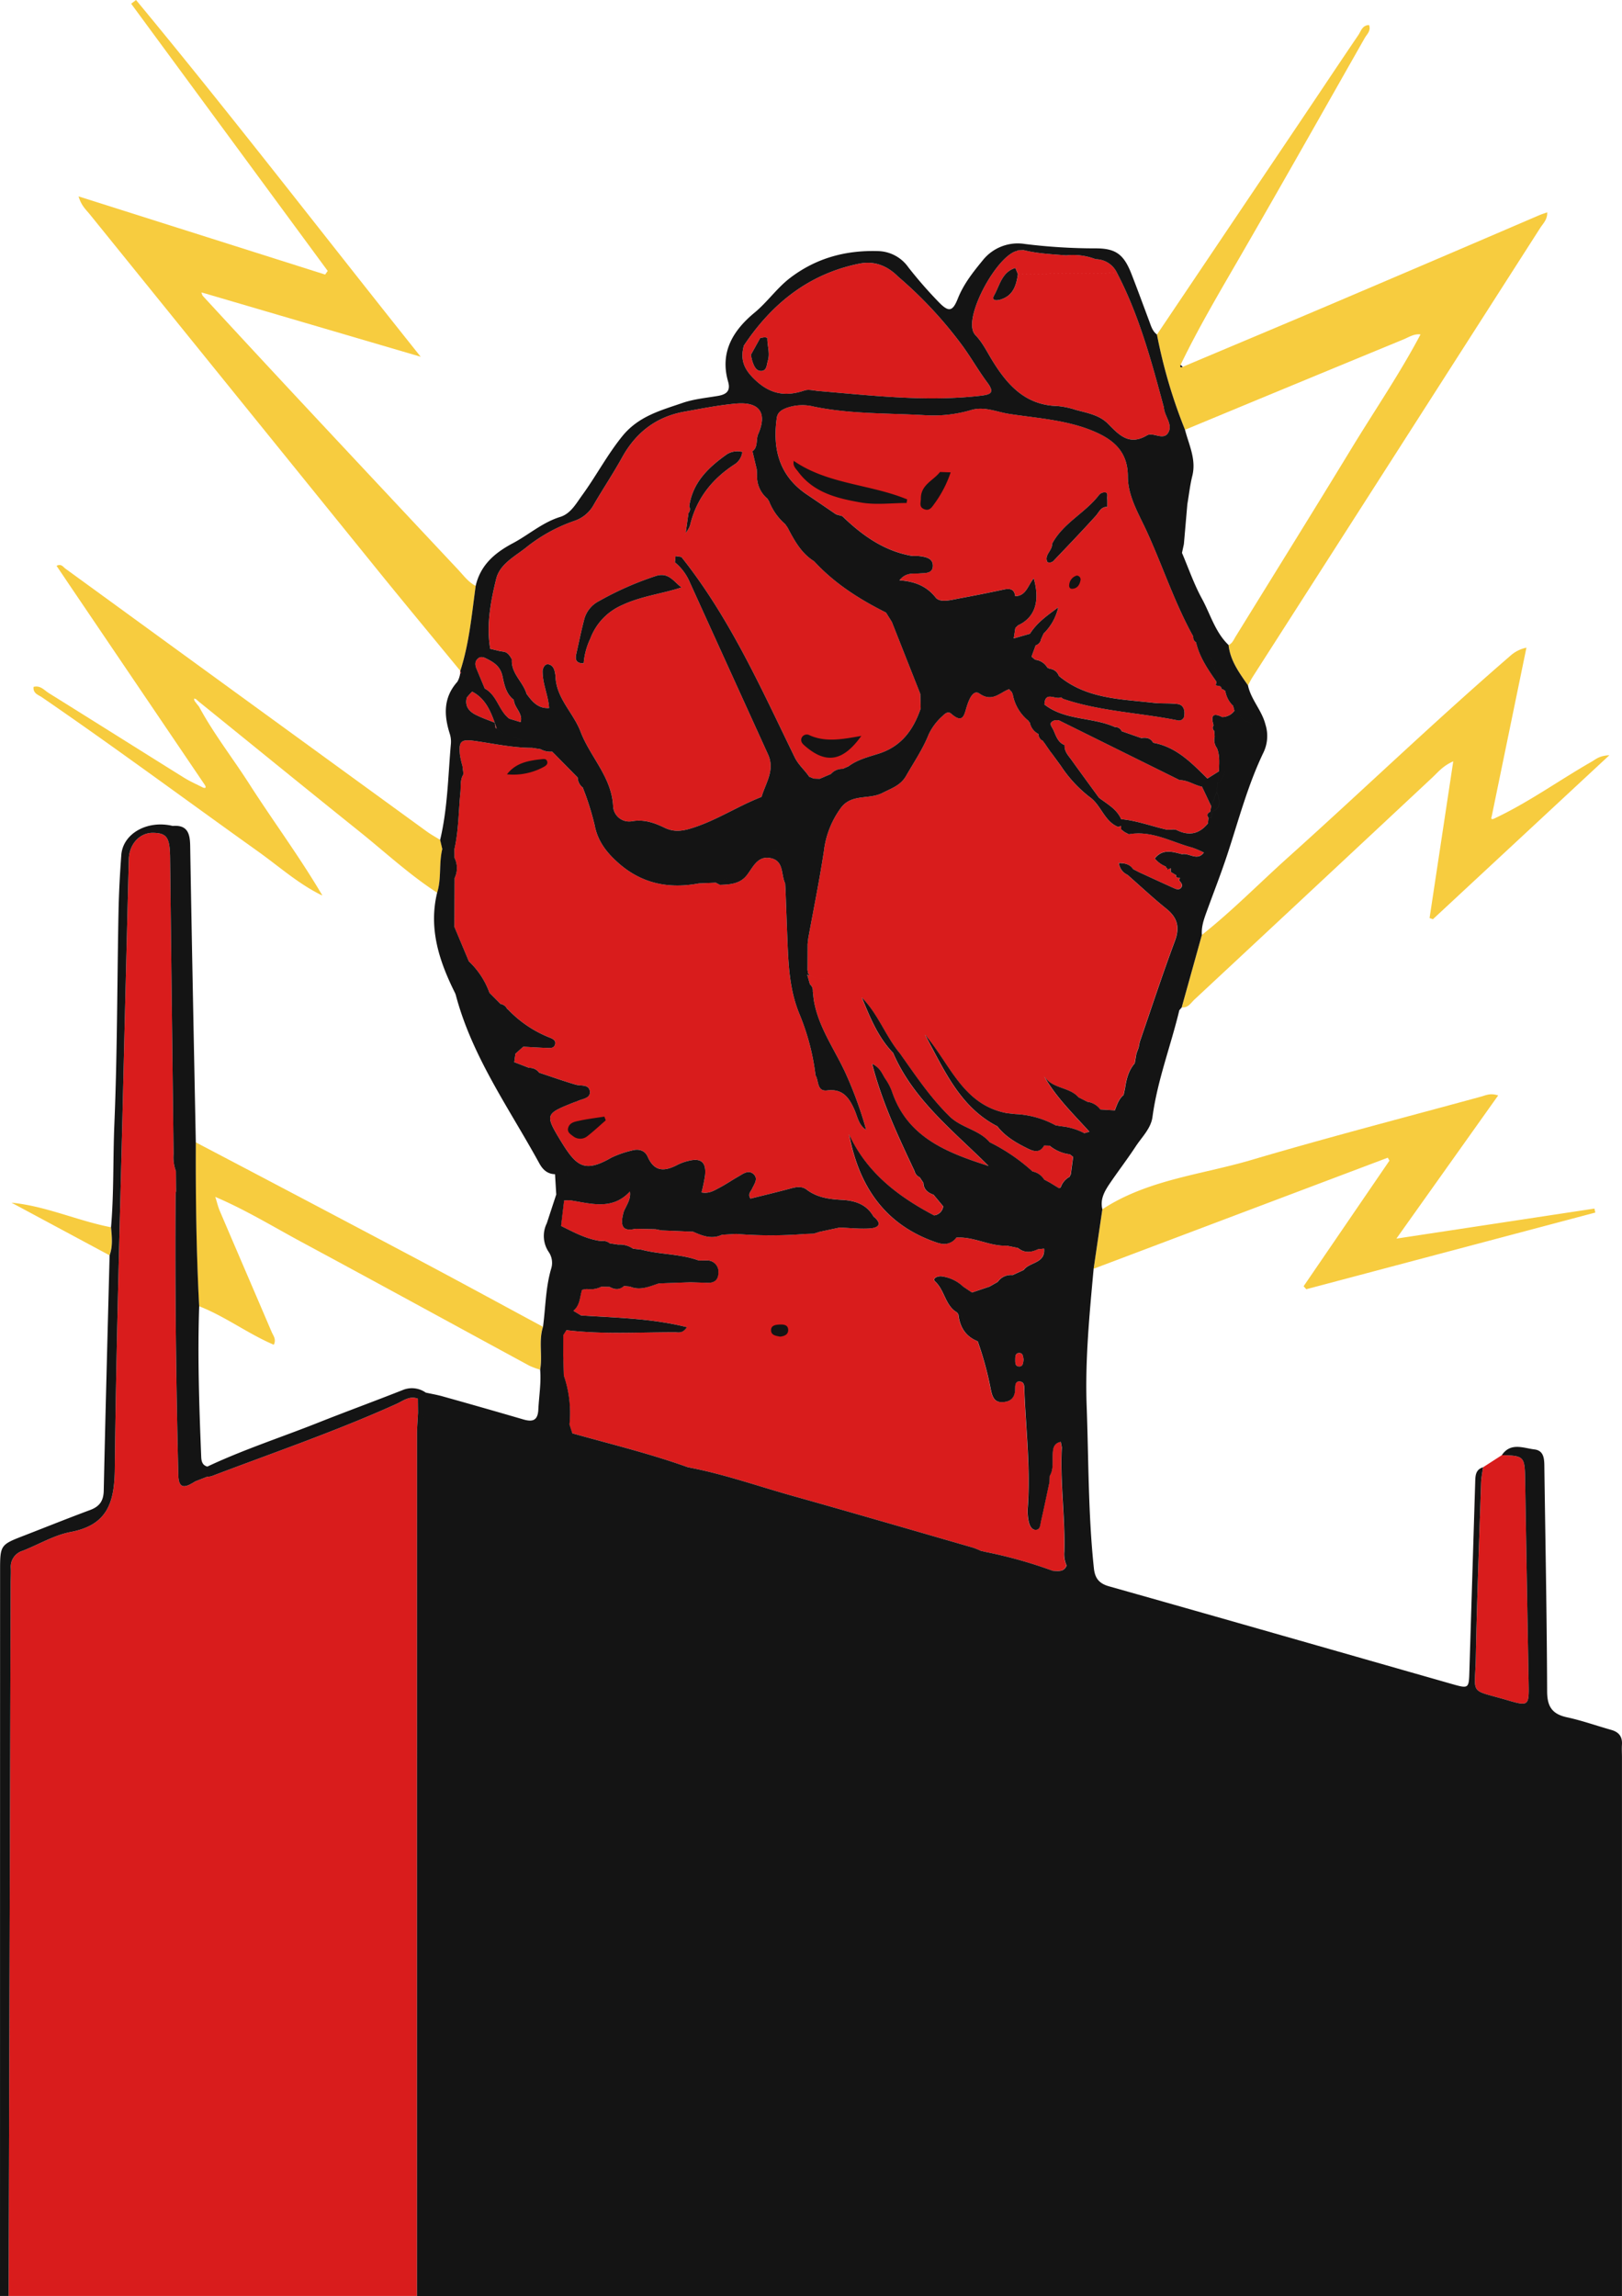 <svg id="image_strike" xmlns="http://www.w3.org/2000/svg" width="481.074" height="681" viewBox="0 0 481.074 681">
  <path id="Path_382" data-name="Path 382" d="M370.729,203.278c-2.547-3.682-5.253-7.286-5.752-11.954,1.135-.505,1.538-1.621,2.126-2.574,11.466-18.586,23.005-37.126,34.355-55.782,6.847-11.254,14.3-22.14,20.464-33.811l.054.049c-1.966-.292-3.556.822-5.22,1.507q-32.368,13.336-64.7,26.766a153.21,153.21,0,0,1-8.323-28.247Q365.5,66.865,387.271,34.5c5.392-8.022,10.737-16.077,16.172-24.071.8-1.173,1.177-2.962,3.2-3,.634,1.706-.65,2.722-1.3,3.871-12.424,21.878-24.783,43.794-37.381,65.572-5.975,10.328-12.036,20.6-17.22,31.352-.252.711-.021.886.644.581,15.165-6.4,30.347-12.752,45.49-19.2q30.168-12.842,60.291-25.788c.636-.272,1.3-.473,2.308-.833.1,2.139-1.231,3.313-2.08,4.638q-42.593,66.54-85.213,133.064c-.533.833-.969,1.728-1.451,2.6M141.674,173.787c-2.206-1.144-3.634-3.143-5.271-4.888q-23.3-24.826-46.536-49.713-14.656-15.709-29.21-31.511l-.346-.917,1.009.254,64.04,18.8C96.6,69.794,69.413,34.372,40.932,0l-1.44,1.105L97.784,80.359l-.77,1.077L23.891,58.249c.8,2.772,2.249,3.986,3.384,5.39Q70.017,116.517,112.8,169.366c8.041,9.925,16.207,19.747,24.317,29.617,2.664-8.193,3.4-16.734,4.56-25.2M412.189,343.381l.5.868L387.23,381.507l.786.887,85.731-22.739q-.131-.593-.262-1.185l-58.737,8.911,30.185-42.466c-2.346-.78-3.666-.035-4.995.328-22.749,6.208-45.584,12.13-68.194,18.809-14.873,4.394-30.776,5.827-44.2,14.625q-1.3,8.822-2.589,17.644l87.237-32.939m-57.3-46.949q35.25-32.844,70.446-65.748c1.711-1.6,3.2-3.521,6.272-4.863L424.586,272.3l1,.346,52.326-48.636c-3.021.134-4.047,1.221-5.259,1.914-9.73,5.562-18.843,12.185-29.046,16.939-.635.219-.856.032-.61-.62q5.159-25.07,10.32-50.139a10.1,10.1,0,0,0-4.8,2.435c-22.435,19.388-43.812,39.943-65.869,59.747-8.536,7.664-16.579,15.877-25.586,23.017q-2.992,10.735-5.983,21.469c1.9.263,2.735-1.335,3.812-2.339M127.183,246.639q-53.61-38.982-107.2-77.982c-.667-.486-1.214-1.551-2.622-.829,1.92,2.849,3.734,5.548,5.557,8.241q19.231,28.411,38.466,56.82c.369.7.225.974-.58.713-1.886-.97-3.849-1.819-5.644-2.938-13.381-8.342-26.719-16.754-40.1-25.091-1.346-.838-2.509-2.372-4.512-1.839-.223,1.96,1.427,2.36,2.484,3.085,21.671,14.874,42.785,30.526,64.173,45.794,6.209,4.432,11.939,9.594,18.881,12.965l.062-.065c-6.686-11.377-14.571-21.97-21.678-33.069-4.888-7.634-10.506-14.793-14.822-22.8l-.695-.879-.7-.934c-.038-.216-.078-.431-.116-.647l.584.184.905.806.951.758c15.549,12.586,31.059,25.22,46.661,37.74,7.613,6.109,14.782,12.785,23.009,18.114,1.325-4.224.481-8.7,1.53-12.961l-.637-2.708c-1.319-.823-2.7-1.567-3.95-2.479m-3.43,126.526Q91.229,355.916,58.63,338.812c-.056,16.215.141,32.426,1,48.622,7.754,3.021,14.458,8.141,22.165,11.429.8-1.655-.172-2.7-.637-3.795-5.113-11.975-10.273-23.93-15.384-35.906-.547-1.283-.857-2.667-1.277-4l-.108-.189.2.1c8.892,3.793,17.131,8.843,25.615,13.411,22.509,12.121,44.929,24.409,67.4,36.6a22.864,22.864,0,0,0,3.159,1.163c.727-4.21-.491-8.55.847-12.72-12.614-6.793-25.193-13.652-37.849-20.364M4.005,356.727l29.055,15.6c1-2.728.666-5.526.427-8.318-9.918-1.918-19.193-6.275-29.482-7.284" transform="translate(-0.588)" fill="#f7cc3f"/>
  <path id="Path_383" data-name="Path 383" d="M124.377,427.6q.02,2.081.039,4.163c-.1,2.123-.294,4.246-.294,6.371q-.019,127.805-.005,255.612H3q.3-105.567.6-211.132c0-1.563.1-3.129.045-4.691a4.947,4.947,0,0,1,3.529-5.208c4.761-1.869,9.332-4.644,14.259-5.579,10.915-2.073,12.954-8.779,13.058-18.759.386-36.955,1.539-73.9,2.422-110.852q.836-34.96,1.731-69.919c.117-4.543,3.289-7.907,7.207-7.833,4.119.078,4.974,1.388,5.043,7.453q.5,43.923,1.033,87.847a11.417,11.417,0,0,0,.685,5.026l.046,6.023a5.5,5.5,0,0,0-.136.839c-.212,27.8.144,55.591.813,83.38.113,4.665,2.6,3.309,5.035,1.784l3.543-1.381a5.186,5.186,0,0,0,1.259-.149c18.348-6.981,36.94-13.343,54.853-21.44,2.005-.906,3.881-2.506,6.356-1.551M453.839,512.45q-.539-30.479-1.055-60.957c-.112-6.726-.329-6.98-6.911-7.135L440.3,447.95c-.2,1.543-.532,3.081-.583,4.627-.561,17.186-1.23,34.371-1.556,51.562-.223,11.784-2.272,9.459,9.554,12.95,6,1.773,6.234,1.547,6.125-4.64M137.157,212.289a2.839,2.839,0,0,0-.248-.62c0,.311,0,.623,0,.934.087-.106.26-.226.245-.314m170.426-8.126c.011,0,.019-.009.03-.014l0-.009Zm58.577,17.9q.2.744.393,1.488a4.588,4.588,0,0,1-3.617,1.883c-3.134-1.555-3.288-.009-2.557,2.458a1.173,1.173,0,0,0,.2,1.639q.059.868.117,1.735a4.083,4.083,0,0,0,.687,3.394c.909,2.223.627,4.548.586,6.852q-1.712,1.075-3.426,2.147c-4.653-4.6-9.189-9.377-16.065-10.608-.8-1.424-2.077-1.619-3.525-1.386l-5.823-2.043a2.079,2.079,0,0,0-2.012-1.231c-6.713-3.016-14.75-1.9-20.894-6.689.113-4.206,3.367-1.248,4.923-2.16a2.847,2.847,0,0,0,.683.5c10.98,3.709,22.586,4.08,33.838,6.344a1.587,1.587,0,0,0,2.038-1.6c.168-1.586-.325-3.016-2.018-3.232-2.383-.3-4.83-.09-7.22-.364-9.75-1.119-19.823-1.166-27.964-7.96l.006.028a3.186,3.186,0,0,0-2.784-2.171,2.229,2.229,0,0,0-.633-.306,4.737,4.737,0,0,0-3.611-2.353l-1.092-.931,1.226-3.348a2.223,2.223,0,0,0,1.588-1.8l.766-1.7a15.754,15.754,0,0,0,4.352-7.774c-3.123,2.309-6.3,4.478-8.393,7.834l-4.825,1.383.5-3.135.809-.762c4.93-2.261,6.576-7.013,4.638-13.914-1.733,2.008-2.213,5.218-5.5,5.286-.277-2.088-1.5-2.382-3.353-1.98-4.421.958-8.862,1.826-13.309,2.655-2.366.441-5.61,1.387-6.939-.283-2.756-3.465-6.242-4.758-10.74-5.106,1.994-2.444,4.038-1.891,5.939-2.042,1.616-.128,3.893.117,3.968-2.181.076-2.334-2.092-2.705-3.96-2.954-.836-.112-1.714.041-2.538-.113-8.172-1.516-14.566-6.138-20.38-11.755.244-.012.493-.041.743-.073-.25.032-.5.061-.743.073l-1.8-.493c-2.883-1.964-5.757-3.943-8.65-5.891-8.184-5.509-10.256-13.408-8.969-22.676.236-1.7,1.329-2.369,2.688-2.944a14.011,14.011,0,0,1,8.4-.452c10.788,2.209,21.749,1.9,32.645,2.517a39.482,39.482,0,0,0,13.9-1.513c3.89-1.192,7.592.572,11.315,1.145,8.658,1.333,17.559,1.8,25.707,5.429,5.57,2.478,9.481,6.074,9.479,13.1,0,5.9,3.235,11.114,5.65,16.393,4.715,10.3,8.224,21.142,13.747,31.087a1.737,1.737,0,0,0,.83,1.736c1.021,4.416,3.535,8.058,6.061,11.7-.071.357-.143.711-.216,1.066h0l1.334.281a1.971,1.971,0,0,1,.391.562c-.114.278-.243.572.232.216l.884.613a7.634,7.634,0,0,0,2.3,4.387m-113.7-56.456a5.616,5.616,0,0,0-.732.035,5.616,5.616,0,0,1,.732-.035m76.388-2.511c-.005-.848.032-1.7-.031-2.542-.047-.637.3-1.6-.553-1.766a2.237,2.237,0,0,0-1.827.719c-4.09,5.4-10.725,8.351-13.968,14.55.173,1.961-2.419,3.257-1.39,5.41a1.685,1.685,0,0,0,1.98-.525c4.15-4.357,8.317-8.7,12.354-13.163,1.021-1.129,1.52-2.754,3.433-2.682m6.38,97.1-1.3-.683-.945-.735-.038-.032c0-.333,0-.666,0-1-.3.088-.6.174-.9.261-4.076-1.661-4.979-6.322-8.258-8.735a38.273,38.273,0,0,1-8.681-9.322l-.675-.927-1.851-2.574-.623-.8-1.15-1.656-.621-.93a.861.861,0,0,1-.347-.56,2.225,2.225,0,0,1-1.4-2l-.084-.123a4.752,4.752,0,0,1-2.484-3.337.957.957,0,0,1-.378-.5,13.017,13.017,0,0,1-4.723-8.081.6.6,0,0,1-.225-.435l-.961-1.01.119.13c-2.794,1.027-4.96,3.946-8.772,1.3-1.889-1.313-3.093,1.8-3.688,3.617-.818,2.5-1.038,5.562-4.691,2.35-.958-.842-1.864-.01-2.58.706a16.813,16.813,0,0,0-4.081,5.419c-1.747,4.386-4.387,8.256-6.712,12.313-1.635,2.853-4.246,3.65-7.026,5.073-3.991,2.043-9.073.168-12.265,4.362a26.948,26.948,0,0,0-5.088,12.861c-1.315,8.673-3.074,17.278-4.649,25.911q-.093.836-.186,1.672-.014,3.9-.027,7.8a1.693,1.693,0,0,1,.108.815l.6.766a8.192,8.192,0,0,0,8.158-.526,8.192,8.192,0,0,1-8.158.527l-.808-.286.816,2.856a2.367,2.367,0,0,1,.852,2.041q.119,1.146.24,2.291c1.265,8.249,6.244,14.886,9.578,22.242a116,116,0,0,1,6.021,16.612c-2.251-1.387-2.565-3.906-3.5-6.009-1.578-3.545-3.445-6.272-8.087-5.7-3.08.381-2.445-2.856-3.445-4.495a12.9,12.9,0,0,0-1.81,1.067,13.032,13.032,0,0,1,1.809-1.068,69.05,69.05,0,0,0-4.682-17.957c-2.9-6.91-3.311-13.92-3.608-21.1-.221-5.352-.409-10.7-.612-16.058q-.055-.906-.111-1.812c-1.261-2.618-.294-6.7-4.331-7.487-3.863-.749-5.142,2.64-7,5.043-2.024,2.616-5.022,2.8-8.007,2.9a16.189,16.189,0,0,0-.748,2.969,16.189,16.189,0,0,1,.748-2.969q-.616-.324-1.23-.65l-5.009.207c-8.852,1.677-16.858.12-23.8-5.974-3.509-3.082-6.215-6.5-7.119-11.271a85.158,85.158,0,0,0-2.679-8.952q-.427-1.119-.852-2.237a3.842,3.842,0,0,1-1.507-2.954l.02.016-6.782-6.894-.812-.807a6.137,6.137,0,0,1-3.462-.743l-2.47-.379c-5.669-.005-11.2-1.206-16.77-2.018-4.269-.623-5.093-.091-4.64,4.141a27.131,27.131,0,0,0,.748,3.275q.15,1.2.3,2.41c-1.085,1.66-.727,3.56-.913,5.375-.578,5.63-.5,11.33-1.788,16.883q.015,1.274.032,2.547a6.791,6.791,0,0,1,.036,6.006q-.029,7.239-.059,14.477,2.141,5.111,4.283,10.222h0A23.869,23.869,0,0,1,145.6,307.2l3.322,3.341a2.477,2.477,0,0,1,1.905,1.435s.211.1.211.1a34.634,34.634,0,0,0,12.424,8.414c.853.317,2.022.874,1.574,2.137-.416,1.171-1.629.955-2.59.923-2.27-.075-4.537-.229-6.8-.352l-2.336,2.081q-.177,1.247-.353,2.493l4.421,1.712a3.451,3.451,0,0,1,2.974,1.427c3.6,1.191,7.183,2.466,10.822,3.536,1.558.458,3.938-.177,4.209,1.958.274,2.151-2.16,2.211-3.619,2.908-.383.183-.8.284-1.2.441-8.088,3.223-8.56,3.51-4.232,10.683,4.932,8.172,7.2,10.415,15.457,5.657a29.085,29.085,0,0,1,6-2.09c2.016-.623,3.928-.075,4.742,1.8,2.041,4.7,5.159,4.362,8.9,2.4a14.425,14.425,0,0,1,3.2-1.143c3.791-.946,5.35.417,4.919,4.392a50.553,50.553,0,0,1-1.032,4.96c2.234.457,3.806-.6,5.381-1.427,1.88-.988,3.638-2.205,5.488-3.254,1.45-.822,3.083-2.172,4.625-.673,1.383,1.344.1,2.885-.517,4.286-.37.835-1.385,1.549-.462,2.913,3.886-.974,7.864-1.918,11.81-2.984,1.7-.46,3.323-.836,4.869.333,3.1,2.345,6.7,2.83,10.449,3.03,3.8.2,7.292,1.265,9.345,4.917,2.717,2.2,1.516,3.387-1.166,3.55-2.94.178-5.912-.155-8.87-.266q-2.965.63-5.932,1.263l-1.761.555-2.484.082a127.869,127.869,0,0,1-20.525-.014l-4.218.259c-3.032,1.418-5.8.317-8.545-.911l-9.329-.391-1.8-.349-5.945-.134c-3.719.873-4.765-.665-3.476-5.111.786-1.925,2.186-3.663,1.814-5.941-5.281,5.737-11.707,3.5-17.945,2.582l-1.617.093-.9,7.534c3.806,1.883,7.545,3.943,11.858,4.481a3.2,3.2,0,0,1,2.59.675l2.509.379a6.818,6.818,0,0,1,4.358,1.195l2.485.3c5.619,1.492,11.575,1.2,17.089,3.239l2.575-.049a3.351,3.351,0,0,1,3.2,3.718c-.021,2.078-1.218,3.015-3.258,2.934l-5.031-.162-6.884.248-2.545.108c-2.78.916-5.521,2.2-8.535.908l-1.741-.161c-1.352,1.228-2.788,1.088-4.267.265l-2.475-.055a7.154,7.154,0,0,1-4.317.679l-1.389.238c-.678,2.151-.572,4.627-2.583,6.225l2.265,1.379c10.391.7,20.858.842,31.435,3.484-1.306,1.982-2.558,1.5-3.579,1.5-10.726-.013-21.468.687-32.169-.617l-.934,1.5q-.01,3.009-.022,6.019l.182,5.942a34.065,34.065,0,0,1,1.678,14.513q.425,1.315.848,2.631c11.433,3.213,22.99,6,34.184,10.03l1.615.329c10.019,2.026,19.661,5.416,29.477,8.173,17.874,5.019,35.7,10.221,53.534,15.364a23,23,0,0,1,2.346.956l1.641.369a135.3,135.3,0,0,1,19.7,5.558c1.591.074,3.287.423,4.1-1.556a8.271,8.271,0,0,1-.674-4.141c.274-10.318-1.3-20.591-.746-30.916l-.315-1.626c-2.212.439-2.317,2.144-2.4,3.912-.093,2.1.3,4.275-.884,6.222l-.054,1.761c-.833,3.889-1.634,7.785-2.52,11.661-.236,1.031-.183,2.623-1.7,2.528-1.216-.077-1.73-1.48-1.961-2.535a14.917,14.917,0,0,1-.254-4.208c.817-11.5-.554-22.925-1.015-34.381-.043-1.062.164-2.663-1.234-2.858-1.677-.233-1.468,1.446-1.514,2.459-.114,2.508-1.514,3.575-3.811,3.653-2.467.084-2.981-1.831-3.38-3.669a97.74,97.74,0,0,0-3.9-14.378l-.049-.035c-3.579-1.424-5.249-4.218-5.677-7.9a4.619,4.619,0,0,0-.443-.645c-3.492-2.045-3.587-6.479-6.416-9.13-1.076-1.01.843-1.738,1.952-1.547a11.369,11.369,0,0,1,6.344,3.053l2.586,1.73,5.184-1.741,2.456-1.4a4.719,4.719,0,0,1,4.406-2.016l3.271-1.5c1.706-2.418,6.5-1.9,6.055-6.366l-1.818.2c-2.05.987-4.045,1.149-5.926-.393q-1.632-.332-3.265-.668c-5.166.224-9.821-2.755-15.009-2.4a4.429,4.429,0,0,1-4.657,1.772l-.853-.211c-15.44-5.1-23.327-16.519-26.273-32.17,5.264,11.391,14.558,18.421,25.179,24.017a3.06,3.06,0,0,0,2.712-2.688l-2.88-3.454c-1.689-.59-2.933-1.557-3-3.525q-.547-.824-1.1-1.65a2.561,2.561,0,0,1-1.494-1.771c-4.736-10.13-9.594-20.211-12.594-31.864,2.434,1.156,2.938,2.982,3.863,4.377a16.408,16.408,0,0,1,1.983,3.762c4.578,13.721,16.371,18.2,28.687,22.156-10.4-10.4-22.285-19.543-28.33-33.55-4.49-4.642-6.828-10.522-9.252-16.389,4.814,4.8,6.993,11.411,11.288,16.551,4.567,6.445,8.929,12.984,14.638,18.61,3.563,3.511,8.781,3.972,11.979,7.734v0a55.283,55.283,0,0,1,12.671,8.638l.018.018a5.272,5.272,0,0,1,3.467,2.408l1.69.911,2.709,1.656a2.2,2.2,0,0,1,.5-.193,5.488,5.488,0,0,1,2.671-3.192,2.81,2.81,0,0,1,.335-.709q.347-2.6.695-5.195l-1-.754a11.655,11.655,0,0,1-5.983-2.553l-1.641-.037c-1.2,2.231-3,1.784-4.742.931-3.431-1.683-6.745-3.563-9.146-6.674l-.107-.048c-11.146-5.81-15.707-16.843-21.33-27.115,7.391,8.538,11.16,20.817,24.267,23.279l2.48.276a27.31,27.31,0,0,1,11.962,3.332l1.658.281a18.477,18.477,0,0,1,6.891,2.068l1.512-.44c-4.743-5.263-9.9-10.189-13.481-16.573,2.409,3.909,7.51,3.2,10.236,6.356l2.637,1.34a5.672,5.672,0,0,1,3.855,2.285q2.146.129,4.291.262c.652-1.642,1.154-3.37,2.61-4.552q.217-1.044.437-2.085c.4-2.663,1.03-5.233,2.871-7.33q.248-1.458.5-2.911.329-.878.657-1.757.156-.823.313-1.645c3.45-9.993,6.739-20.046,10.428-29.95,1.532-4.112.769-6.948-2.57-9.632-3.955-3.18-7.664-6.667-11.479-10.02a4.415,4.415,0,0,1-2.538-3.332l-.666-1.054.666,1.051v0l0,0v0h0s-.024-.108-.031-.14l0-.012v0c1.654.019,3.221.247,4.226,1.8l1.717.888c3.413,1.566,6.819,3.146,10.242,4.689.755.34,1.681.728,2.3-.089.645-.849-.106-1.534-.618-2.182l-.653-.8a.721.721,0,0,1-.2-.708l-1.618-.973c0-.363,0-.726,0-1.088l-.958.392a.288.288,0,0,1,0-.438q-.491.031-.478-.463a7.9,7.9,0,0,1-3.3-2.4c2.308-2.9,5.2-2.015,8.081-1.255,2.136-.466,4.508,2.129,6.477-.5a26.094,26.094,0,0,0-3.5-1.48c-6.178-1.648-11.975-5.157-18.755-3.932M148.8,205.887l-3.035-.732.054-.079c-1.159-7.028.147-13.937,1.789-20.641,1.119-4.566,5.819-6.774,9.28-9.624a47.92,47.92,0,0,1,14.168-7.664,10.254,10.254,0,0,0,5.58-4.866c2.711-4.659,5.713-9.151,8.317-13.865,4.108-7.438,10.158-12.089,18.529-13.585,5.021-.9,10.047-1.906,15.115-2.374,7.074-.653,9.5,2.689,6.724,9.044-.733,1.678.04,3.812-1.708,5.095l1.28,5.346q.042.87.086,1.741a8.558,8.558,0,0,0,3.116,7,2.173,2.173,0,0,0,.4.626,17.353,17.353,0,0,0,4.819,6.888l.683.963c2.018,3.83,4.049,7.65,7.886,10.051l.875.917c5.883,6.113,12.943,10.54,20.466,14.3q.868,1.388,1.735,2.774,4.218,10.677,8.435,21.353.061,2.157.122,4.314c-2.16,6.309-5.665,11.238-12.438,13.407-3.056.978-6.294,1.749-8.958,3.755l-1.741.765a4.4,4.4,0,0,0-3.492,1.517l-3.315,1.417-1.787-.056-1.353-.563c-1.323-1.992-3.192-3.5-4.289-5.754-9.97-20.493-19.251-41.387-33.6-59.406l-1.737-.271q-.093.931-.188,1.861a16.5,16.5,0,0,1-4.811-2.686,16.5,16.5,0,0,0,4.811,2.686,15.384,15.384,0,0,1,4.394,5.865q11.6,25.549,23.218,51.088c2.15,4.7-.729,8.5-1.916,12.617-7.129,2.762-13.546,7.1-20.927,9.341-2.7.82-5.079,1.124-7.763-.167-3.023-1.455-6.1-2.6-9.787-1.947A4.76,4.76,0,0,1,182.3,252.1c-.34-8.818-6.79-14.775-9.66-22.329-2.171-5.713-7.369-10.037-7.447-16.663.361-1.2.75-2.046,2.215-.991-1.465-1.056-1.854-.207-2.223.967-.238-1.335-.413-2.854-1.923-3.259-1.1-.294-1.649.693-1.878,1.713-.195.612-.388,1.225-.587,1.852l.587-1.852c-.146,3.868,1.686,7.4,1.919,11.2-3.262.232-5.033-1.906-6.7-4.214-1.032-3.577-4.65-6.053-4.346-10.2a9.852,9.852,0,0,1,2.378,1.2,9.852,9.852,0,0,0-2.378-1.2c-.549-.969-1.073-1.965-2.288-2.262l-1.174-.175M202.89,172.5a7.5,7.5,0,0,1,.93-1.669,8.831,8.831,0,0,0,1.262-2.195c1.887-8.019,6.616-13.922,13.439-18.3a5.106,5.106,0,0,0,2.087-3.545,5.847,5.847,0,0,0-4.463.615c-5.517,3.891-10.269,8.351-11.281,15.523a1.691,1.691,0,0,1-.221,1.964q-.411,2.967-.823,5.935a7.5,7.5,0,0,0-.93,1.669m-33.734,40.855c.509.349.948.633,1.329.847,2.289,1.285,2.49.052,3.066-4.741a20.842,20.842,0,0,1,1.971-7.3,17.471,17.471,0,0,1,9.214-9.841c5.783-2.763,11.947-3.414,17.834-5.34-2.276-1.64-3.773-4.579-7.545-3.41a93.673,93.673,0,0,0-17.044,7.528,8.515,8.515,0,0,0-4.307,5.51c-.88,3.4-1.586,6.842-2.352,10.27-.411,1.84.369,2.688,2.228,2.588-.575,4.793-.776,6.027-3.065,4.741-.381-.214-.821-.5-1.329-.847M289.7,112.092c2.112,2.168,3.415,4.872,4.958,7.407,4.491,7.383,9.852,13.415,19.4,13.676a23.561,23.561,0,0,1,5.4,1.123c3.407.93,7.066,1.518,9.641,4.154,3.264,3.34,6.27,6.545,11.5,3.437,1.936-1.15,5.134,1.883,6.5-1.146,1.031-2.279-1.187-4.539-1.435-6.924a5.372,5.372,0,0,0-.184-.83c-3.616-13.423-7.238-26.842-13.729-39.259l-29.405.321c-.486,3.352-1.39,6.4-5.149,7.537-1.324.4-2.782.327-1.872-1.3,1.66-2.957,2.284-6.879,6.27-8.067q.376.913.752,1.825l29.406-.322a6.989,6.989,0,0,0-6.322-4.095,18.363,18.363,0,0,0-8.756-1.143c-4.228-.357-8.48-.514-12.623-1.563l-1.652.061a2.427,2.427,0,0,1-.785.3c-5.805,2.181-14.234,17.643-12.68,23.307a3.526,3.526,0,0,0,.764,1.5m-68.634,3.152c8.313-12.455,19.242-21.253,34.219-24.294,4.526-.919,8.339.642,11.543,3.856h0A122.681,122.681,0,0,1,286.107,115.6c2.484,3.454,4.6,7.175,7.14,10.585,2.3,3.082,1.06,3.6-2.05,3.954-16.073,1.843-32.016-.068-47.983-1.409-1.405-.118-2.958-.57-4.2-.151-5.415,1.826-9.9,1.185-14.35-2.907-3.174-2.922-4.881-5.8-3.6-10.423m2.579,4.8c.466,1.364,1.124,2.884,2.758,2.708,1.5-.162,1.433-1.866,1.791-3.044.686-2.256-.223-4.477-.148-6.72a5.8,5.8,0,0,0-.714-.23l-1.4.224L223.139,118c.164.683.276,1.383.5,2.045m-79.422,96.94c3.671,1.958,4.1,6.549,7.261,8.926l3.361,1.028c.762-2.643-1.9-4.245-2.014-6.619-2.342-1.751-2.836-4.589-3.375-7.046-.617-2.811-2.36-3.96-4.5-5.058-.879-.451-1.86-.923-2.758-.158-1,.856-.881,1.976-.413,3.093q1.222,2.915,2.433,5.834m1.193-12c-.072-.007-.157.119-.235.186l.488-.078a.623.623,0,0,0-.253-.108m.406.084-.154.024c.033.02.067.042.1.059,0,0,.054-.079.053-.083m204.565,68.023-.9-.056.654.8q.134-.366.242-.742M302.557,414.064c-1.038.1-.995,1.185-1,1.98s-.061,1.871.974,2c1.359.166,1.334-1.047,1.505-1.971-.165-.926-.127-2.142-1.478-2.006m47.757-169.942q-17.588-8.707-35.175-17.416a2.4,2.4,0,0,0-2.788.143c-.738.708.148,1.611.457,2.277.807,1.74,1.3,3.788,3.393,4.607-.156,1.875,1.1,3.108,2.068,4.452,2.681,3.738,5.4,7.445,8.109,11.164,2.438,1.869,5.27,3.332,6.594,6.358,4.7.427,9.11,2.137,13.678,3.145.973.027,2.095-.253,2.893.134,3.642,1.768,6.629,1.084,9.146-2.009q.083-.833.166-1.668c-.555-.806-.315-1.374.523-1.766q.147-.842.292-1.685-1.366-2.888-2.73-5.776c-2.27-.45-4.223-1.971-6.628-1.959M141.447,224.714c1.824.94,3.792,1.6,5.7,2.383q.142.8.285,1.6l.308.061q-.291-.828-.584-1.655l.013,0c-1.341-3.722-2.913-7.278-6.7-9.223l-.814.847-.764.905c-.66,2.454.569,4.054,2.56,5.079" transform="translate(-0.44 -12.745)" fill="#d91c1c"/>
  <path id="Path_384" data-name="Path 384" d="M481.06,529.836c.152-2.37-.954-3.7-3.183-4.327-4.371-1.231-8.671-2.775-13.1-3.73-4.366-.942-5.892-3.124-5.908-7.67-.079-22-.513-44-.815-66-.034-2.448.158-5.416-2.948-5.787-3.246-.387-7.064-2.185-9.675,1.7,6.582.155,6.8.41,6.911,7.136q.507,30.479,1.055,60.957c.11,6.187-.121,6.411-6.125,4.639-11.826-3.491-9.777-1.165-9.553-12.949.325-17.191.994-34.376,1.555-51.563.05-1.546.38-3.083.584-4.627-2.3.707-2.268,2.615-2.326,4.493q-.859,27.89-1.715,55.78c-.159,5.4-.114,5.458-5.289,3.983-33.874-9.662-67.731-19.387-101.631-28.955-3.021-.853-4.156-2.508-4.457-5.332-1.7-15.97-1.555-32.034-2.14-48.049-.5-13.6.819-27.228,2.063-40.8l2.588-17.644c-.747-3.081.75-5.521,2.353-7.872,2.468-3.619,5.136-7.105,7.538-10.766,1.845-2.814,4.521-5.328,4.98-8.767,1.452-10.859,5.431-21.056,7.954-31.628l.782-.915-.071.043q2.992-10.735,5.983-21.469c-.2-2.487.638-4.757,1.462-7.028,2.029-5.589,4.206-11.129,6.065-16.774,3.369-10.223,6.086-20.677,10.791-30.418a11.29,11.29,0,0,0,.526-8.21c-1.072-4.217-4.293-7.368-5.177-11.6-2.547-3.681-5.253-7.285-5.752-11.953-3.979-3.813-5.383-9.138-7.918-13.779-2.352-4.308-3.963-9.021-5.9-13.555l.566-2.6q.514-5.928,1.028-11.855c-.383-.013-.765-.03-1.142-.064.377.034.759.051,1.142.064.478-2.8.788-5.639,1.47-8.386,1.219-4.91-1.012-9.189-2.166-13.675a153.378,153.378,0,0,1-8.322-28.246c-1.342-1-1.753-2.53-2.3-3.992C339.112,103,337.4,98.334,335.6,93.708c-2.3-5.889-4.666-7.669-10.83-7.628a169.709,169.709,0,0,1-20.791-1.3,13.277,13.277,0,0,0-12.514,4.857c-2.893,3.532-5.669,7.028-7.386,11.346-1.549,3.9-2.725,4.088-5.73.964A129.338,129.338,0,0,1,269.412,91.7a11.3,11.3,0,0,0-9.024-4.815c-9.526-.282-18.2,2.029-25.927,7.871-4.008,3.031-6.8,7.192-10.651,10.377-6.348,5.247-10.378,11.7-7.861,20.464.823,2.864-.586,3.836-3.1,4.258-3.5.587-7.1.926-10.421,2.07-6.466,2.231-13.027,3.909-17.854,9.865-4.487,5.538-7.738,11.768-11.872,17.459-1.844,2.537-3.44,5.522-6.537,6.48-5.29,1.635-9.334,5.3-14.058,7.81-5.389,2.861-9.606,6.469-11.023,12.657-1.161,8.462-1.9,17-4.56,25.2l-.057-.059a2.887,2.887,0,0,1,.247.62c.015.089-.158.209-.245.315a6.789,6.789,0,0,1-.823,2.363c-4.194,4.694-4,9.944-2.229,15.48a7.625,7.625,0,0,1,.315,2.919c-.84,9.524-.96,19.129-3.19,28.5q.317,1.354.637,2.707l3.567.054-3.567-.053c-1.049,4.257-.2,8.737-1.53,12.961-2.578,10.686.626,20.339,5.306,29.728a4.294,4.294,0,0,1,.28.8c4.879,18.256,15.827,33.494,24.729,49.749,1.014,1.851,2.4,3.159,4.648,3.208l.006.008.354,5.9,2.294,1.9,1.616-.092h0c6.237.918,12.664,3.155,17.945-2.582.372,2.279-1.028,4.016-1.814,5.94h0c-1.289,4.445-.243,5.984,3.476,5.111l5.945.134,1.8.349a1.56,1.56,0,0,0-.586-.579,1.56,1.56,0,0,1,.586.579l9.329.391c2.75,1.229,5.514,2.329,8.545.911l4.218-.259a3.282,3.282,0,0,1,2.028-1.319,3.282,3.282,0,0,0-2.028,1.319,127.679,127.679,0,0,0,20.526.014l2.483-.082c.3-.585.691-.881,1.206-.784-.514-.1-.905.2-1.206.785l1.762-.556,5.931-1.264c1.234-1.38,2.8-1.348,4.365-1.334-1.561-.014-3.132-.046-4.365,1.335,2.958.112,5.93.446,8.871.267,2.682-.163,3.882-1.347,1.166-3.55-2.054-3.653-5.542-4.715-9.345-4.918-3.751-.2-7.349-.684-10.45-3.03-1.545-1.169-3.166-.793-4.869-.333-3.946,1.065-7.925,2.011-11.81,2.984-.924-1.365.09-2.077.462-2.913.621-1.4,1.9-2.943.516-4.287-1.542-1.5-3.176-.148-4.625.674-1.85,1.049-3.608,2.266-5.488,3.253-1.575.828-3.148,1.885-5.381,1.428a50.52,50.52,0,0,0,1.032-4.961c.431-3.974-1.128-5.338-4.919-4.392a14.474,14.474,0,0,0-3.2,1.144c-3.737,1.958-6.855,2.3-8.9-2.4-.814-1.876-2.726-2.424-4.742-1.8a29.086,29.086,0,0,0-6,2.09c-8.252,4.757-10.526,2.514-15.457-5.658-4.328-7.172-3.856-7.459,4.233-10.682.4-.158.816-.259,1.2-.441,1.46-.7,3.894-.757,3.62-2.908-.272-2.135-2.652-1.5-4.21-1.958-3.638-1.07-7.217-2.346-10.82-3.538h0a3.452,3.452,0,0,0-2.974-1.425l-4.421-1.712q.178-1.247.354-2.493l2.335-2.083c.5-1,1.635-1.162,2.622-1.724-.987.562-2.12.72-2.622,1.726,2.268.123,4.534.276,6.8.352.962.032,2.175.248,2.59-.923.448-1.263-.721-1.819-1.574-2.137a34.632,34.632,0,0,1-12.424-8.414l-.209-.106h0a2.476,2.476,0,0,0-1.9-1.43l-3.321-3.342h0a23.886,23.886,0,0,0-6.109-9.323h0q-2.142-5.11-4.284-10.221.029-7.239.06-14.477h0a6.794,6.794,0,0,0-.035-6.006q-.017-1.274-.032-2.546c1.286-5.555,1.21-11.254,1.788-16.883.187-1.815-.172-3.716.913-5.376q-.151-1.2-.3-2.41a27.443,27.443,0,0,1-.748-3.274c-.453-4.232.371-4.764,4.64-4.141,5.568.812,11.1,2.013,16.769,2.018h0l2.47.38a3.292,3.292,0,0,1,1.561-.687,3.292,3.292,0,0,0-1.561.687,6.144,6.144,0,0,0,3.462.743l.812.807,6.773,6.883h0l-.009,0a3.83,3.83,0,0,0,1.509,2.951q.422,1.121.849,2.239h0a85.069,85.069,0,0,1,2.678,8.951c.9,4.772,3.61,8.188,7.119,11.271,6.936,6.093,14.943,7.651,23.794,5.974l5.011-.209c3-.754,5.332-2.527,7.581-4.419-2.25,1.892-4.581,3.664-7.583,4.421q.613.326,1.23.649c2.985-.1,5.983-.281,8.007-2.9,1.859-2.4,3.139-5.791,7-5.042,4.037.783,3.07,4.868,4.331,7.488q.055.9.112,1.811c.2,5.352.39,10.706.611,16.058.3,7.18.71,14.188,3.607,21.1a69.084,69.084,0,0,1,4.683,17.957c1,1.639.365,4.877,3.445,4.495,4.643-.575,6.509,2.152,8.088,5.7.936,2.1,1.25,4.621,3.5,6.008a116.029,116.029,0,0,0-6.021-16.611c-3.334-7.356-8.313-13.993-9.578-22.243.007.606.018,1.211.038,1.813-.02-.6-.031-1.208-.038-1.813q-.12-1.146-.24-2.29a2.76,2.76,0,0,1-.686-.914,2.76,2.76,0,0,0,.686.914,2.369,2.369,0,0,0-.854-2.043q-.4-1.426-.813-2.855l.808.285-.6-.765a1.693,1.693,0,0,0-.108-.815q.014-3.9.027-7.8.093-.836.186-1.672c1.574-8.634,3.334-17.239,4.648-25.911a26.95,26.95,0,0,1,5.088-12.861c3.194-4.194,8.275-2.319,12.265-4.362,2.78-1.423,5.391-2.22,7.026-5.073,2.325-4.057,4.965-7.926,6.712-12.313a16.827,16.827,0,0,1,4.081-5.42c.717-.715,1.623-1.547,2.58-.7,3.654,3.211,3.873.151,4.691-2.351.595-1.818,1.8-4.929,3.688-3.617,3.813,2.65,5.979-.27,8.771-1.3l-.118-.129.961,1.008a.6.6,0,0,0,.225.437,13.018,13.018,0,0,0,4.724,8.082.953.953,0,0,0,.377.5,4.759,4.759,0,0,0,2.484,3.338l.084.122a2.222,2.222,0,0,0,1.4,2,.854.854,0,0,0,.346.559l.622.931,1.149,1.656.624.8L314,238.692l.675.927a38.233,38.233,0,0,0,8.68,9.322c3.279,2.414,4.182,7.075,8.258,8.736.3-.087.6-.173.9-.261,0,.333,0,.665,0,1l.038.032.945.735,1.3.682c6.78-1.225,12.577,2.285,18.756,3.932a26.235,26.235,0,0,1,3.5,1.481h0c-1.968,2.631-4.34.036-6.476.5h0c-2.875-.76-5.772-1.65-8.079,1.254a7.882,7.882,0,0,0,3.3,2.4c-.009.329.15.483.478.463h0a.288.288,0,0,0,0,.438c.32-.131.639-.26.958-.393q0,.545,0,1.089l1.619.973a.723.723,0,0,0,.2.708l.9.056,1.464.112-1.462-.111q-.11.375-.244.742c.511.647,1.262,1.332.618,2.181-.62.817-1.546.428-2.3.088-3.424-1.541-6.83-3.122-10.243-4.688l-1.717-.888c-1.005-1.55-2.572-1.777-4.226-1.8a4.425,4.425,0,0,0,2.567,3.484c3.815,3.353,7.524,6.839,11.479,10.019,3.339,2.685,4.1,5.521,2.57,9.632-3.689,9.9-6.977,19.958-10.428,29.951q-.155.822-.312,1.644h0q-.328.878-.656,1.757-.252,1.454-.5,2.908v0c-1.841,2.1-2.473,4.666-2.87,7.328l-.438,2.083v0c-1.455,1.182-1.957,2.909-2.609,4.551l-4.289-.265h0a5.666,5.666,0,0,0-3.853-2.283l-2.637-1.34a4.823,4.823,0,0,0-.327,1.485,4.823,4.823,0,0,1,.327-1.486c-2.725-3.159-7.826-2.447-10.235-6.356,3.58,6.385,8.737,11.311,13.48,16.574l-1.512.439h0a18.461,18.461,0,0,0-6.891-2.068l-1.658-.282c-.542.018-1.084.038-1.625.051.541-.014,1.084-.033,1.625-.051a27.318,27.318,0,0,0-11.962-3.332l-2.48-.276c-13.107-2.462-16.876-14.741-24.267-23.279,5.624,10.272,10.184,21.3,21.33,27.115l.106.05h0c2.4,3.11,5.714,4.991,9.144,6.673,1.741.853,3.541,1.3,4.742-.932l1.641.038h0a11.657,11.657,0,0,0,5.983,2.553l1,.753c2.244,1.512,2.384,2.743,1.352,3.816,1.032-1.073.893-2.3-1.352-3.816q-.348,2.6-.695,5.2a2.816,2.816,0,0,0-.336.709,5.487,5.487,0,0,0-2.67,3.192,2.216,2.216,0,0,0-.5.192h0q-1.355-.827-2.708-1.656l-1.689-.911h0a5.273,5.273,0,0,0-3.468-2.408l-.018-.018c-1.551-.206-3.145-.968-4.691-1.156,1.546.188,3.14.95,4.691,1.156a55.3,55.3,0,0,0-12.671-8.639v0c-3.2-3.763-8.415-4.223-11.978-7.735-5.709-5.625-10.072-12.164-14.638-18.609-4.294-5.141-6.474-11.75-11.288-16.551,2.424,5.867,4.762,11.749,9.256,16.392,6.041,14,17.927,23.145,28.326,33.548-12.316-3.958-24.108-8.436-28.687-22.156a16.376,16.376,0,0,0-1.983-3.763c-.925-1.394-1.428-3.22-3.863-4.376,3,11.652,7.858,21.734,12.594,31.863a2.562,2.562,0,0,0,1.5,1.772q-.319-.877-.638-1.753c-.009-.191-.028-.379-.053-.564.025.185.043.373.053.564q.32.876.638,1.753l1.095,1.65c.071,1.967,1.316,2.936,3,3.525l2.879,3.454a3.06,3.06,0,0,1-2.711,2.688c-10.622-5.6-19.916-12.626-25.18-24.017,2.947,15.651,10.833,27.074,26.273,32.17l.853.21a4.427,4.427,0,0,0,4.657-1.772c5.188-.36,9.843,2.62,15.009,2.4l3.265.669h0c1.88,1.539,3.875,1.377,5.923.391l1.818-.2c.445,4.467-4.348,3.949-6.055,6.367l-3.271,1.5a2.867,2.867,0,0,1-2.534,2.1,2.867,2.867,0,0,0,2.534-2.1,4.719,4.719,0,0,0-4.406,2.016l-2.456,1.4c-.211.242-.413.511-.614.783.2-.271.4-.54.615-.783l-5.185,1.741-2.586-1.73a3.637,3.637,0,0,0-2.451.5,3.642,3.642,0,0,1,2.451-.5,11.368,11.368,0,0,0-6.344-3.052c-1.109-.191-3.028.538-1.952,1.546,2.829,2.651,2.923,7.085,6.416,9.13a4.768,4.768,0,0,1,.445.644,12.532,12.532,0,0,1,4.078,5.1,12.535,12.535,0,0,0-4.079-5.1c.428,3.687,2.1,6.482,5.677,7.9l.049.036h0a97.848,97.848,0,0,1,3.9,14.378c.4,1.837.913,3.752,3.381,3.668,2.3-.078,3.7-1.144,3.81-3.653.046-1.012-.163-2.692,1.514-2.458,1.4.194,1.191,1.795,1.234,2.857.462,11.456,1.833,22.885,1.015,34.382a14.915,14.915,0,0,0,.254,4.208c.232,1.055.745,2.457,1.962,2.534,1.514.1,1.461-1.5,1.7-2.527.886-3.876,1.687-7.772,2.52-11.661a1.487,1.487,0,0,0-.7.455,1.487,1.487,0,0,1,.7-.455l.054-1.761c1.179-1.947.792-4.123.884-6.223.078-1.767.183-3.472,2.4-3.911q0-6.312-.006-12.623,0,6.312.006,12.623.157.813.316,1.627a3.689,3.689,0,0,1,1.6,2.856,3.687,3.687,0,0,0-1.6-2.856c-.556,10.324,1.02,20.6.746,30.915a8.27,8.27,0,0,0,.675,4.141c-.812,1.98-2.508,1.631-4.1,1.556a135.318,135.318,0,0,0-19.7-5.557l-1.642-.37a23.183,23.183,0,0,0-2.346-.955c-17.839-5.143-35.661-10.345-53.534-15.363-9.816-2.757-19.458-6.147-29.476-8.173l-1.615-.329h0c-11.195-4.025-22.751-6.816-34.184-10.029l-.849-2.632q-.288-.426-.542-.856.253.43.542.856a34.061,34.061,0,0,0-1.678-14.512q-.091-2.972-.182-5.943-1.878-1.818-1.492-3.626-.388,1.809,1.492,3.626.013-3.009.022-6.018l.934-1.5h0c10.7,1.3,21.442.605,32.168.617,1.02,0,2.272.482,3.579-1.5-10.577-2.64-21.044-2.784-31.435-3.483a2,2,0,0,0,.239.661,2,2,0,0,1-.239-.661l-2.264-1.377v0c2.01-1.6,1.9-4.074,2.582-6.225l1.39-.237a2.674,2.674,0,0,1,1.986-1.428,2.676,2.676,0,0,0-1.986,1.428,7.146,7.146,0,0,0,4.316-.68l2.474.056h0c1.48.823,2.916.963,4.268-.265l1.741.161c3.015,1.289,5.755.007,8.536-.908l2.545-.109a5.027,5.027,0,0,1,3.017-1.657,5.024,5.024,0,0,0-3.017,1.658l6.883-.248,5.031.161a6.213,6.213,0,0,0,.533-2.593,6.219,6.219,0,0,1-.533,2.594c2.04.081,3.236-.856,3.258-2.935a3.351,3.351,0,0,0-3.2-3.717l-2.575.049c-.761.128-1.519.234-2.271.312.753-.079,1.51-.184,2.271-.312-5.514-2.04-11.47-1.749-17.089-3.239q.485.36.978.681-.493-.321-.978-.681l-2.484-.3h0a6.813,6.813,0,0,0-4.358-1.195l-2.509-.379a2.53,2.53,0,0,1-.878.382,2.53,2.53,0,0,0,.878-.382,3.2,3.2,0,0,0-2.59-.675c-4.313-.539-8.052-2.6-11.858-4.481l.9-7.535q-1.145-.951-2.294-1.9l-2.836,8.635a8.5,8.5,0,0,0,.577,8.538,5.713,5.713,0,0,1,.73,4.9c-1.676,5.64-1.659,11.513-2.433,17.277-1.338,4.171-.119,8.511-.847,12.722.338,3.964-.35,7.878-.536,11.816-.154,3.265-1.693,3.742-4.444,2.938q-11.98-3.5-24-6.859c-1.625-.457-3.3-.737-4.95-1.1a7.132,7.132,0,0,0-6.869-.746c-8.323,3.289-16.729,6.365-25.045,9.666-10.95,4.348-22.179,7.989-32.858,13.023-1.541-.422-1.773-1.63-1.828-2.98-.6-14.854-1.1-29.71-.6-44.577-.857-16.2-1.054-32.406-1-48.622-.572-29.336-1.179-58.67-1.67-88.007-.061-3.687-.863-6.19-5.186-5.837-7.492-1.811-14.765,2.229-15.242,8.624-.422,5.645-.718,11.308-.829,16.968-.411,20.963-.353,41.943-1.23,62.884-.427,10.189-.115,20.4-.984,30.567.237,2.792.57,5.589-.428,8.318-.6,23.278-1.233,46.554-1.741,69.833-.066,3.026-1.269,4.68-4.026,5.706-6.52,2.426-12.979,5.015-19.462,7.539C.032,470.625.024,470.626.023,478.574Q.009,585.993,0,693.412H2.559q.3-105.566.6-211.132c0-1.564.1-3.13.046-4.691a4.945,4.945,0,0,1,3.528-5.208c4.761-1.869,9.332-4.644,14.259-5.58,10.916-2.072,12.954-8.779,13.058-18.758.386-36.956,1.54-73.9,2.422-110.853q.836-34.96,1.731-69.919c.117-4.543,3.29-7.907,7.207-7.832,4.118.077,4.973,1.388,5.042,7.453q.5,43.923,1.033,87.846a11.426,11.426,0,0,0,.685,5.026l.046,6.024a5.5,5.5,0,0,0-.136.839c-.212,27.8.145,55.59.814,83.38.112,4.665,2.6,3.309,5.034,1.784l3.544-1.381h0a5.187,5.187,0,0,0,1.259-.149c18.349-6.982,36.94-13.343,54.853-21.44,2.005-.906,3.881-2.506,6.356-1.55q.02,2.081.04,4.163a2.918,2.918,0,0,1,2.189,2.761,2.919,2.919,0,0,0-2.19-2.761c-.1,2.123-.293,4.246-.294,6.37q-.018,127.807-.005,255.612H481.063q0-79.872,0-159.744c0-1.278-.084-2.56,0-3.833M168.354,360.085h0a.533.533,0,0,1-.226.543.533.533,0,0,0,.224-.544m-16.445-34.637c-.7.537-.575,1.19.607,1.993h0c-1.181-.8-1.3-1.457-.606-1.993M361.847,214.595c.7.4,1.478.749,1.721,1.408-.243-.659-1.022-1.01-1.722-1.407-1.242-2.9-1.916-6.145-3.725-8.7,1.81,2.553,2.484,5.8,3.726,8.7M301.172,86.958a2.458,2.458,0,0,0,.786-.3l1.651-.061c4.143,1.05,8.4,1.207,12.624,1.563a18.361,18.361,0,0,1,8.755,1.143A6.99,6.99,0,0,1,331.31,93.4c6.489,12.418,10.112,25.838,13.727,39.26a5.416,5.416,0,0,1,.184.83c.248,2.386,2.466,4.646,1.435,6.925-1.37,3.029-4.568-.005-6.5,1.145-5.228,3.107-8.234-.1-11.5-3.437-2.575-2.636-6.234-3.224-9.641-4.154a23.5,23.5,0,0,0-5.4-1.123c-9.543-.262-14.9-6.294-19.4-13.676-1.542-2.535-2.846-5.24-4.957-7.408a3.514,3.514,0,0,1-.765-1.5c-1.553-5.663,6.875-21.125,12.68-23.306m-80.55,27.954c8.314-12.456,19.242-21.253,34.219-24.294,4.527-.92,8.34.642,11.544,3.856a122.613,122.613,0,0,1,19.283,20.79c2.483,3.454,4.6,7.175,7.139,10.584,2.3,3.083,1.06,3.6-2.05,3.955-16.073,1.843-32.015-.069-47.983-1.409-1.405-.119-2.958-.57-4.2-.151-5.414,1.826-9.9,1.184-14.349-2.907-3.174-2.922-4.882-5.8-3.6-10.423m6.278,29.815a4.547,4.547,0,0,0-.738.81,4.518,4.518,0,0,1,.738-.81m-79.6,83.7-.305-.061q-.143-.8-.286-1.6c-1.905-.783-3.873-1.443-5.7-2.383-1.991-1.026-3.22-2.625-2.559-5.079-.131-.119-.259-.24-.387-.363.127.123.256.243.387.363q.381-.453.764-.905l.813-.847c3.788,1.945,5.359,5.5,6.7,9.223l-.015-.026-.015-.026h0l.008.043.009,0q.293.828.584,1.656a5.413,5.413,0,0,0,3.058,1.934,5.426,5.426,0,0,1-3.061-1.934m-3.517-11.769q-1.216-2.916-2.433-5.833c-.468-1.117-.591-2.237.413-3.094.9-.765,1.88-.294,2.758.159,2.136,1.1,3.879,2.247,4.5,5.058.539,2.457,1.034,5.294,3.375,7.046.119,2.374,2.776,3.976,2.014,6.618a4.671,4.671,0,0,1-.278.858,4.683,4.683,0,0,0,.278-.857q-1.68-.515-3.36-1.027c-3.157-2.378-3.591-6.97-7.262-8.928m8.685,14.31c-.293-.1-.592-.183-.892-.265.3.084.6.169.894.266.891.483,1.854.848,2.767,1.3-.913-.449-1.877-.815-2.769-1.3m16.044,6.4a5.542,5.542,0,0,1,1.7,1.508,5.542,5.542,0,0,0-1.7-1.508m2.108,2.164a6.08,6.08,0,0,1,.556,1.572,6.08,6.08,0,0,0-.556-1.572m1.08,3.686a2.222,2.222,0,0,1,1.171,1.83,2.224,2.224,0,0,0-1.171-1.83m8.5,13.978a1.453,1.453,0,0,1-.425.211,1.453,1.453,0,0,0,.425-.211,1.009,1.009,0,0,0,.392-.635,1.009,1.009,0,0,1-.392.635m9.789,8.454c-.015-.1-.122-.181-.255-.261.133.08.241.164.255.261.11.74.223,1.4.347,1.988-.125-.589-.237-1.248-.347-1.988m.771,3.551a5.072,5.072,0,0,0,.916,1.673,5.072,5.072,0,0,1-.916-1.673m39.451-5.089c-.929.178-1.933.208-2.835.443.9-.235,1.905-.265,2.835-.444a10.488,10.488,0,0,1,.233-1.975,10.5,10.5,0,0,0-.233,1.976m-.2-20.53a10.892,10.892,0,0,0,.483-2.822,10.892,10.892,0,0,1-.483,2.822m3.394,29.345a7.906,7.906,0,0,0,.18-1.515,7.906,7.906,0,0,1-.18,1.515m3.725-30.525a3.83,3.83,0,0,0,1.167.381,3.83,3.83,0,0,1-1.167-.381m20.361-3.053c.99-.449,1.957-.994,2.946-1.443-.989.449-1.956.994-2.946,1.443m1.394,6.589a19.089,19.089,0,0,0,3.02-1.239,19.089,19.089,0,0,1-3.02,1.239m4.418-9.154c1.385-.527,2.745-.864,3.964.331-1.219-1.194-2.579-.858-3.964-.331m9.977-10.853c.108-1.155.383-2.336-.21-3.391-2.16,6.308-5.665,11.237-12.438,13.406-3.056.979-6.294,1.749-8.958,3.755l-1.741.765a4.4,4.4,0,0,0-3.491,1.517L243.13,243.4q-.893-.028-1.787-.058a1.965,1.965,0,0,0,.432.467,1.965,1.965,0,0,1-.432-.467l-1.352-.562c-1.324-1.991-3.193-3.5-4.29-5.754-9.97-20.493-19.251-41.387-33.6-59.407l-1.737-.271-.187,1.861a15.383,15.383,0,0,1,4.393,5.865q11.6,25.548,23.218,51.088c2.15,4.7-.728,8.5-1.915,12.617h0c-7.129,2.762-13.546,7.1-20.927,9.341-2.7.821-5.078,1.124-7.763-.167-3.023-1.454-6.1-2.6-9.787-1.947a4.76,4.76,0,0,1-5.537-4.234c-.34-8.818-6.789-14.775-9.66-22.33-2.171-5.713-7.369-10.036-7.447-16.663-.246-1.358-.42-2.878-1.931-3.282-1.1-.294-1.648.692-1.878,1.713-.146,3.868,1.686,7.4,1.919,11.2-3.262.232-5.033-1.906-6.7-4.214-1.032-3.578-4.65-6.054-4.345-10.2-.55-.969-1.074-1.964-2.288-2.262l-1.174-.174-3.035-.732c-.033-.018-.067-.038-.1-.059l.153-.024c-1.158-7.024.148-13.935,1.791-20.638,1.119-4.566,5.818-6.774,9.279-9.624a47.942,47.942,0,0,1,14.168-7.665,10.256,10.256,0,0,0,5.58-4.865c2.711-4.659,5.713-9.151,8.317-13.866,4.108-7.438,10.158-12.088,18.53-13.584,5.021-.9,10.046-1.906,15.114-2.374,7.074-.654,9.5,2.689,6.724,9.044-.732,1.677.04,3.811-1.708,5.095l1.28,5.345q.044.87.086,1.741a8.374,8.374,0,0,1,1.448,1.451,8.4,8.4,0,0,0-1.448-1.451,8.554,8.554,0,0,0,3.117,7,2.157,2.157,0,0,0,.4.626,17.359,17.359,0,0,0,4.819,6.888l.683.963c2.018,3.83,4.049,7.65,7.886,10.051l.875.917c5.883,6.112,12.943,10.54,20.466,14.305q.868,1.385,1.735,2.773,4.219,10.676,8.436,21.353.06,2.157.121,4.314c.593,1.055.317,2.235.21,3.391m-51.312-10.556a1.075,1.075,0,0,0-.117.227,1.075,1.075,0,0,1,.117-.227,6.013,6.013,0,0,1,.619.271h0a5.836,5.836,0,0,0-.619-.271m34.912-26.182a14.84,14.84,0,0,0,4.291,2.092,14.84,14.84,0,0,1-4.291-2.092m13.1,16.774a23.038,23.038,0,0,0,.839,2.3,23.038,23.038,0,0,1-.839-2.3m25.011-3.74h0a11.888,11.888,0,0,1,1.343-1.485,11.888,11.888,0,0,0-1.343,1.485m11.817,24.041a5.018,5.018,0,0,0,1.128-.647,5.018,5.018,0,0,1-1.128.647m1.581-1.049a4.355,4.355,0,0,0,.876-1.309,4.355,4.355,0,0,1-.876,1.309m47.784,36.213c.9-.554,1.351-2.015,2.076-4.782-2.517,3.092-5.5,3.777-9.146,2.008-.8-.387-1.92-.107-2.893-.133-4.569-1.008-8.977-2.719-13.679-3.145-1.324-3.026-4.154-4.489-6.592-6.358-2.707-3.719-5.43-7.426-8.111-11.165-.963-1.343-2.224-2.576-2.068-4.452-2.091-.818-2.585-2.866-3.392-4.606-.309-.666-1.2-1.569-.457-2.277a2.4,2.4,0,0,1,2.788-.143q17.585,8.712,35.174,17.416c2.405-.013,4.358,1.51,6.628,1.959.813-.259,2.17-.161,2.316-.862-.145.7-1.5.6-2.315.864q1.364,2.887,2.729,5.774l1.653-4.288q.109-1.24.217-2.483.21-1.788.425-3.577l-3.425,2.15v0c-4.653-4.6-9.19-9.377-16.066-10.608-.8-1.425-2.077-1.619-3.524-1.388q-2.913-1.018-5.823-2.04a2.084,2.084,0,0,0-2.011-1.234c-6.714-3.013-14.751-1.893-20.9-6.685.113-4.207,3.368-1.249,4.925-2.161a2.847,2.847,0,0,0,.683.5c10.98,3.708,22.586,4.08,33.838,6.343a1.586,1.586,0,0,0,2.038-1.6c.168-1.586-.325-3.016-2.018-3.233-2.383-.3-4.83-.09-7.219-.364-9.75-1.119-19.823-1.165-27.966-7.958l0,.017a3.185,3.185,0,0,0-2.78-2.162,2.263,2.263,0,0,0-.633-.306,4.741,4.741,0,0,0-3.611-2.353l-1.092-.931c-.052-.047-.091-.09-.139-.136.048.046.087.089.139.136q.613-1.673,1.225-3.346a2.224,2.224,0,0,0,1.589-1.8q.384-.85.766-1.7a15.751,15.751,0,0,0,4.352-7.774c-3.123,2.309-6.3,4.478-8.393,7.834l-4.825,1.383a24.208,24.208,0,0,0-2.625.624,23.814,23.814,0,0,1,2.625-.624q.252-1.568.5-3.135l.809-.763c4.93-2.261,6.577-7.013,4.639-13.914-1.734,2.007-2.214,5.217-5.5,5.285-.277-2.087-1.5-2.381-3.353-1.98-4.421.959-8.862,1.827-13.309,2.656-2.365.44-5.61,1.387-6.939-.284-2.755-3.464-6.242-4.758-10.74-5.1,1.994-2.444,4.038-1.891,5.939-2.042,1.616-.128,3.893.116,3.968-2.181.077-2.335-2.092-2.706-3.96-2.954-.836-.111-1.714.041-2.538-.112-8.172-1.516-14.565-6.138-20.38-11.756l-1.8-.493c-2.882-1.965-5.756-3.943-8.649-5.891-8.184-5.509-10.256-13.408-8.969-22.677.236-1.7,1.329-2.368,2.688-2.943a14.012,14.012,0,0,1,8.4-.453c10.788,2.21,21.749,1.9,32.645,2.517a39.489,39.489,0,0,0,13.9-1.513c3.89-1.192,7.591.572,11.314,1.144,8.658,1.334,17.559,1.8,25.707,5.43,5.571,2.478,9.481,6.074,9.48,13.1,0,5.9,3.235,11.114,5.65,16.394,4.715,10.3,8.224,21.142,13.747,31.087a1.738,1.738,0,0,0,.829,1.736c1.021,4.416,3.535,8.058,6.061,11.695l.869.194c-.289-.065-.579-.129-.868-.191-.071.357-.143.711-.215,1.066.445.094.889.188,1.331.285a1.849,1.849,0,0,1,.393.558c-.114.278-.243.572.233.22.294.2.589.4.883.608a7.641,7.641,0,0,0,2.3,4.387h0q.2.744.393,1.488c.275.026.552.044.828.055l1.635,2.578c.98.509,2.6.724,2.666,1.653-.07-.929-1.688-1.144-2.667-1.653l-1.634-2.578c-.276-.011-.554-.029-.828-.055A4.584,4.584,0,0,1,362.5,225.1c-3.134-1.554-3.287-.008-2.557,2.459a1.175,1.175,0,0,0,.195,1.639q.06.867.119,1.734a4.083,4.083,0,0,0,.685,3.394c.91,2.222.628,4.547.588,6.851q-.214,1.788-.425,3.577c2.552-2.086,2.476-4.638,2.113-7.238.363,2.6.44,5.153-2.111,7.238q-.109,1.242-.219,2.483c.741,2.3,1.794,4.675-1.477,5.983q-.082.835-.162,1.671-.413.054-.828.086l-.166,1.667c-.725,2.767-1.177,4.228-2.076,4.782m-42.111-48.5c.137,1.426,1,2.776,1.122,4.2-.12-1.426-.985-2.776-1.122-4.2m-7.253-9c.111-.038.224-.073.339-.11-.114.037-.228.073-.339.11m.339-.111a2.551,2.551,0,0,1,.571-1.109,2.551,2.551,0,0,0-.571,1.109m42.916,67.228a.6.6,0,0,1,.49.135.6.6,0,0,0-.49-.135M302.09,417.709c-1.034-.126-.979-1.2-.974-2s-.037-1.877,1-1.981c1.351-.135,1.312,1.081,1.479,2.006-.171.925-.147,2.138-1.506,1.971m8.052-35.465a2.757,2.757,0,0,1,1.454-.754,2.757,2.757,0,0,0-1.454.754m49.265-129.025-.161,1.672c-.276.036-.551.065-.829.086-.555-.806-.315-1.374.523-1.766.155,0,.311,0,.467.008M350.151,120.63q.32.291.644.582c-.665.3-.9.13-.644-.582M228.689,406.879c.044-1.408,1.469-1.551,2.6-1.6,1.156-.047,2.472.09,2.482,1.613.009,1.354-1.1,1.832-2.389,1.981-1.179-.249-2.741-.34-2.69-2m91.755-222.247c-.271,1.328-.973,2.372-2.48,2.423-.7.024-.946-.6-.845-1.193a3.111,3.111,0,0,1,2.21-2.724,1.159,1.159,0,0,1,1.115,1.494m-85-35.5c10.073,6.958,22.671,6.879,33.613,11.415l-.169,1.066c-4.517,0-9.144.624-13.527-.143-6.93-1.214-13.935-2.85-18.579-9.066-.759-1.016-1.746-1.836-1.338-3.271m43.356,3.282,3.153.11a33.985,33.985,0,0,1-4.82,9.3c-.725,1-1.444,2.252-3.029,1.617-1.608-.644-.98-1.918-.981-3.187-.008-4.084,3.719-5.293,5.677-7.844m-43.343-3.342c-.007.02-.007.039-.013.06l-.023-.015.015-.02-.015.02-.241-.026.277-.02M359.232,251.525q.826-2.144,1.652-4.288c.741,2.3,1.794,4.675-1.478,5.982q-.234-.012-.466-.008l.292-1.686M179.24,343.6q.215.548.429,1.1c-1.789,1.557-3.522,3.185-5.387,4.646a3.355,3.355,0,0,1-4.328.045c-.811-.587-1.737-1.191-1.459-2.353.405-1.688,2.005-1.925,3.329-2.213,2.445-.532,4.941-.827,7.416-1.221M162.3,238.287c.227.828-.445,1.263-1.056,1.61a18.855,18.855,0,0,1-10.883,2.183c2.653-3.44,6.381-4.046,10.171-4.473.677-.076,1.52-.228,1.769.679M328.38,160.22c.062.843.026,1.694.031,2.541-1.913-.072-2.412,1.554-3.433,2.683-4.036,4.462-8.2,8.806-12.354,13.163a1.684,1.684,0,0,1-1.98.526c-1.029-2.152,1.564-3.449,1.39-5.41,3.242-6.2,9.877-9.151,13.968-14.55a2.236,2.236,0,0,1,1.827-.719c.854.166.506,1.129.553,1.766M220.167,146.461a5.1,5.1,0,0,1-2.087,3.546c-6.823,4.374-11.551,10.277-13.439,18.3a8.847,8.847,0,0,1-1.262,2.195q.411-2.969.823-5.935a1.692,1.692,0,0,0,.221-1.964c1.013-7.171,5.764-11.632,11.281-15.522a5.844,5.844,0,0,1,4.463-.616m35.288,84.226c-5.408,7.575-10.387,8.312-16.449,3.189-.761-.643-1.639-1.347-1.312-2.448a1.68,1.68,0,0,1,2.468-.914c4.776,2.119,9.65,1.165,15.294.173m-53.325-44.044c-5.886,1.926-12.05,2.577-17.834,5.34a17.471,17.471,0,0,0-9.214,9.841,20.836,20.836,0,0,0-1.971,7.3c-1.86.1-2.639-.749-2.229-2.589.765-3.428,1.472-6.871,2.352-10.27a8.515,8.515,0,0,1,4.307-5.509,93.7,93.7,0,0,1,17.044-7.528c3.773-1.169,5.27,1.77,7.545,3.41M294.881,99.96c1.66-2.957,2.284-6.878,6.27-8.067l.751,1.826c-.486,3.351-1.39,6.394-5.149,7.537-1.324.4-2.782.327-1.872-1.3M223.2,119.715c-.226-.661-.338-1.362-.5-2.045l2.786-5.018,1.4-.224a5.8,5.8,0,0,1,.714.23c-.074,2.243.834,4.464.148,6.72-.358,1.177-.287,2.881-1.791,3.044-1.634.176-2.292-1.344-2.758-2.708" transform="translate(0 -12.412)" fill="#141414"/>
</svg>
